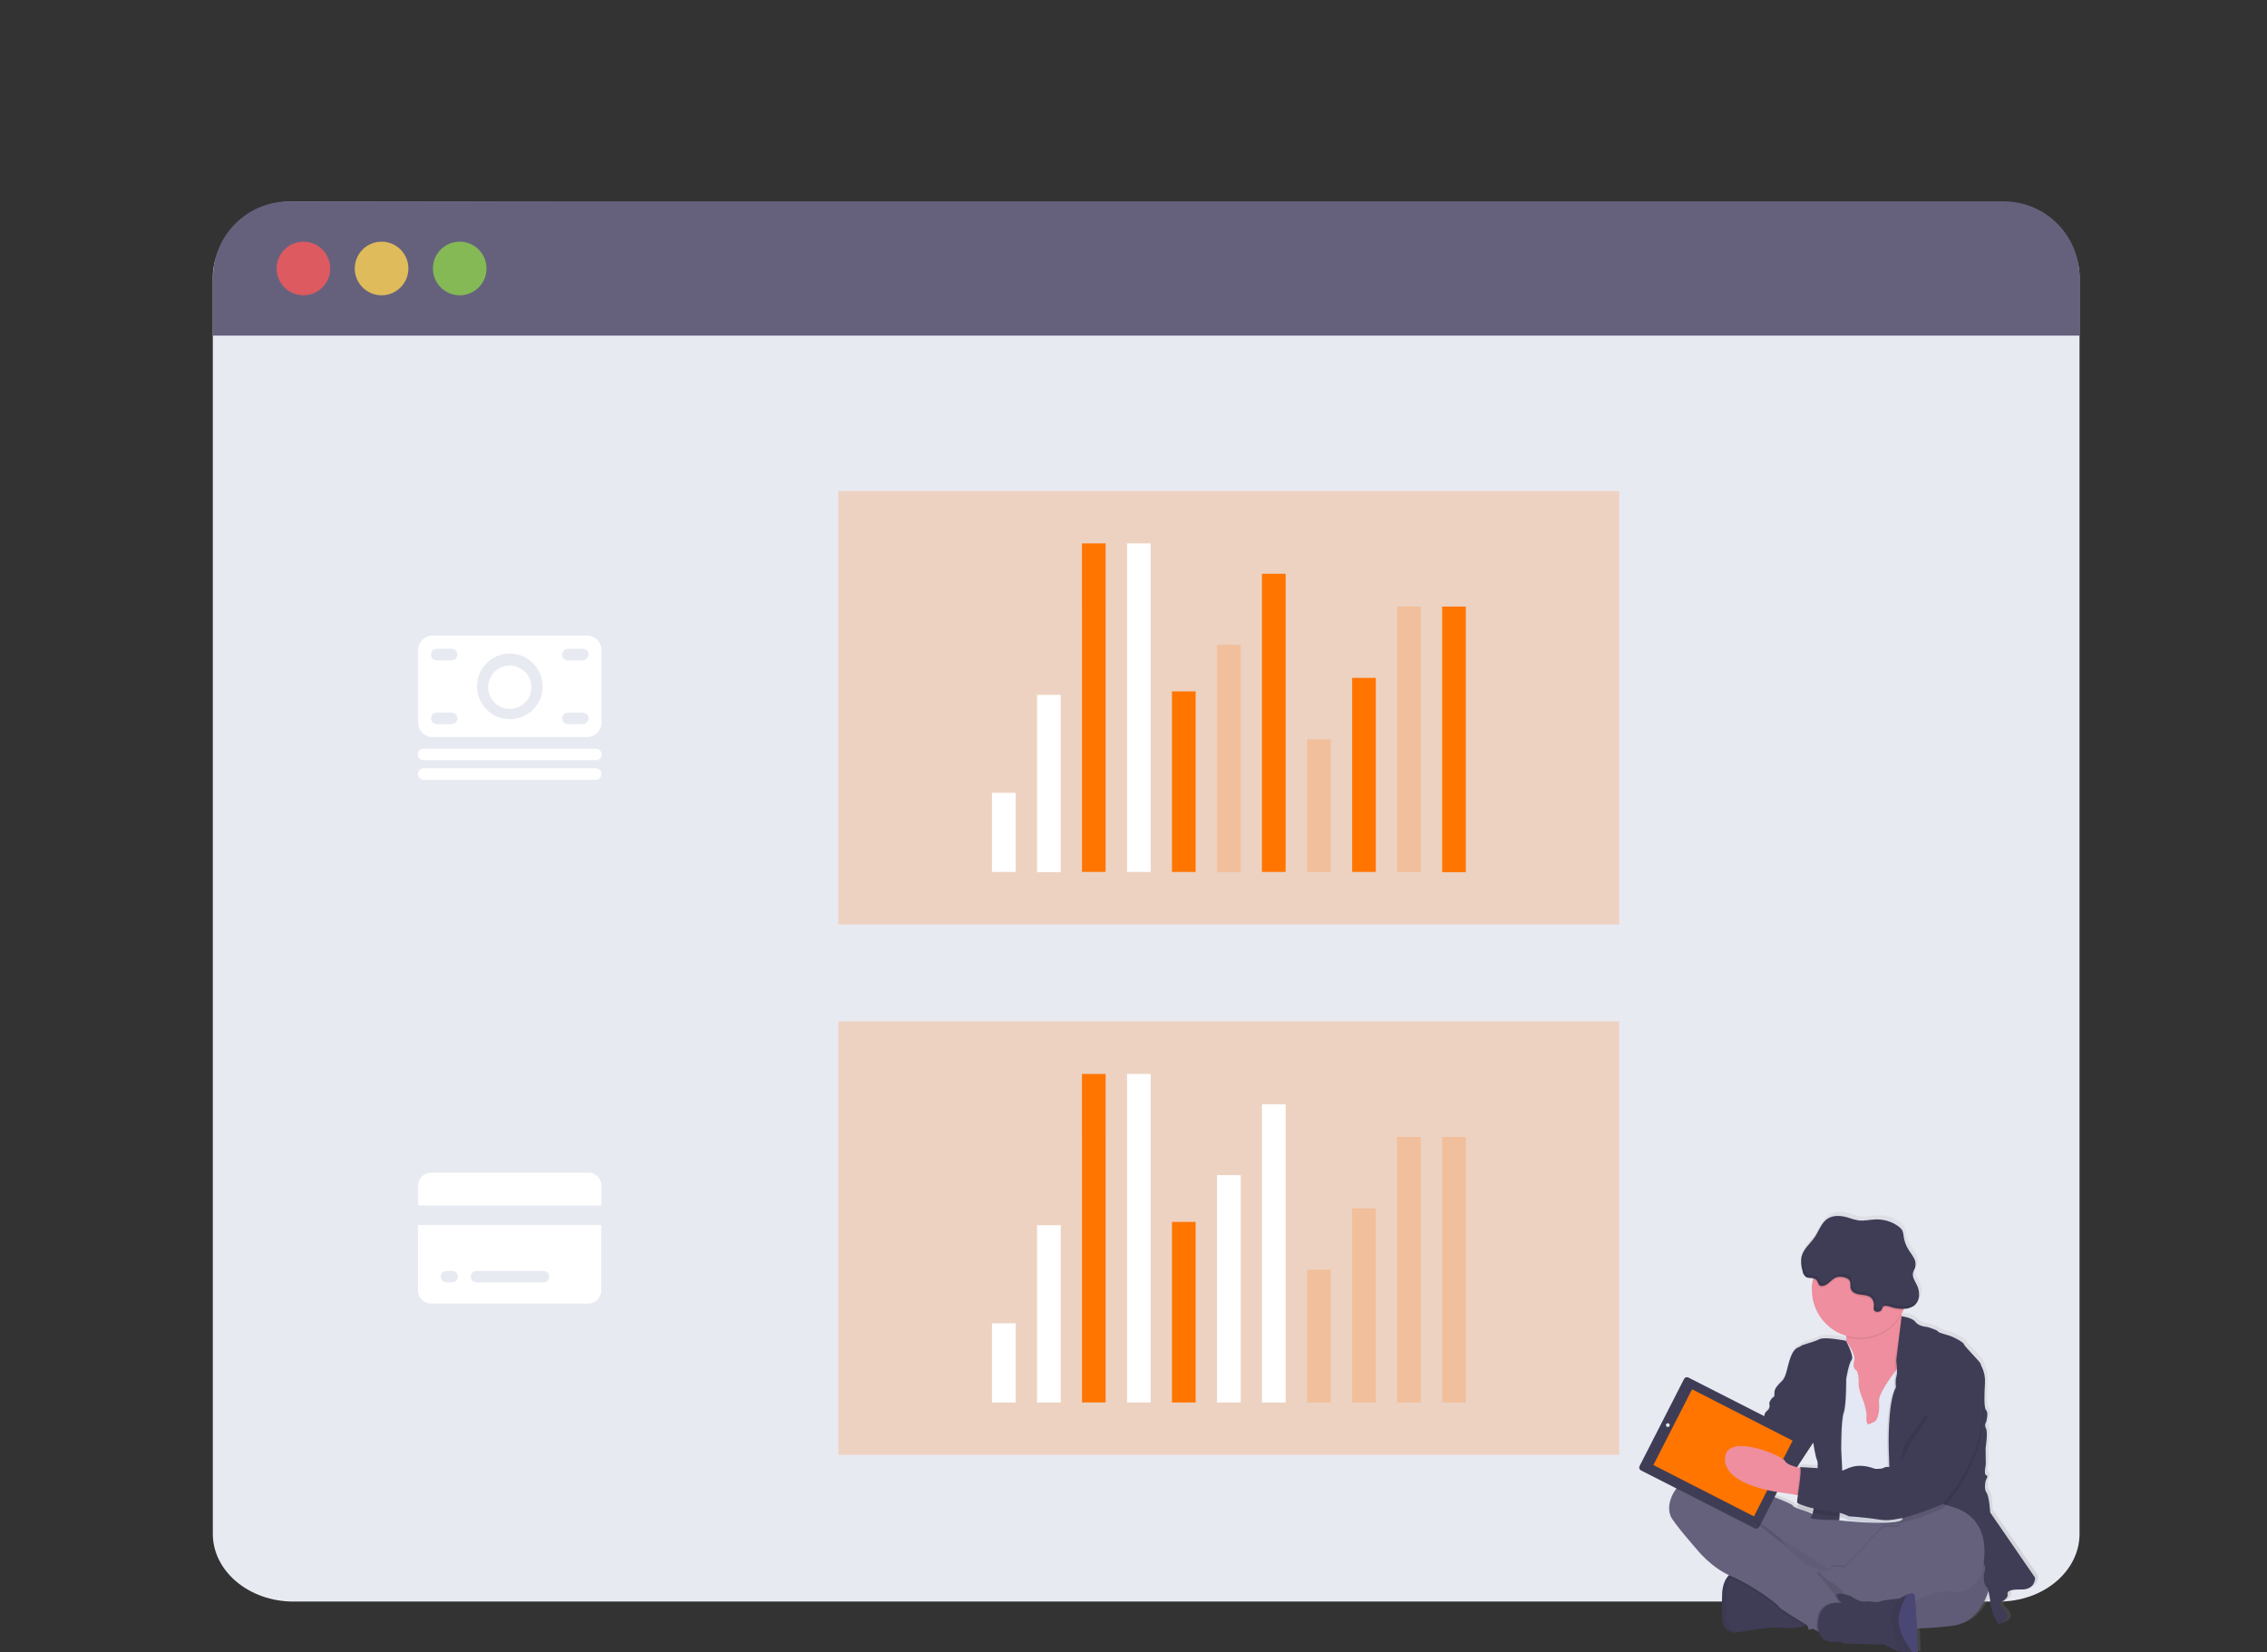<?xml version="1.0" encoding="utf-8"?>
<!-- Generator: Adobe Illustrator 23.0.4, SVG Export Plug-In . SVG Version: 6.00 Build 0)  -->
<svg version="1.1" id="f885adbf-893a-4cbc-9f2f-51541a368feb"
	 xmlns="http://www.w3.org/2000/svg" xmlns:xlink="http://www.w3.org/1999/xlink" x="0px" y="0px" viewBox="0 0 1090.8 795.1"
	 style="enable-background:new 0 0 1090.8 795.1;" xml:space="preserve">
<rect x="0" y="0" width="1090.8" height="795.1" fill="#333333" stroke="none"/>
<style type="text/css">
	.st0{fill:#444053;}
	.st1{fill:none;stroke:#444053;stroke-miterlimit:10;}
	.st2{fill:#FF7500;}
	.st3{fill:#E8EAF2;}
	.st4{fill:#65617D;}
	.st5{opacity:0.8;fill:#FA5959;enable-background:new    ;}
	.st6{opacity:0.8;fill:#FED253;enable-background:new    ;}
	.st7{opacity:0.8;fill:#8CCF4D;enable-background:new    ;}
	.st8{fill:url(#SVGID_1_);}
	.st9{opacity:5.000000e-02;enable-background:new    ;}
	.st10{fill:#3F3D56;}
	.st11{opacity:0.1;enable-background:new    ;}
	.st12{fill:#EE8E9E;}
	.st13{fill:#E3E8F4;}
	.st14{fill:#E6E8EC;}
	.st15{fill:#565387;}
	.st16{opacity:0.1;}
	.st17{fill:#FFFFFF;}
	.st18{opacity:0.2;fill:#FF7500;enable-background:new    ;}
	.st19{fill:#DFE3EF;}
</style>
<title>revenue</title>
<path class="st0" d="M922.5,164l0.3,0.5c-29.3,36.6-31.3,93.5-31.3,94l-6.2-7.1C885.4,250.9,893,200.8,922.5,164z"/>
<path class="st1" d="M984.8,263.2c0,0-23.8-19.8-15.9-54.3"/>
<path class="st1" d="M936.5,253.5c0,0-15.9-33.2-1.8-54.9"/>
<path class="st1" d="M963.4,169.7c0,0-21.8,20.8-19,32.4"/>
<path class="st1" d="M950.2,162.3c0,0-20.4,3.7-23.3-3"/>
<path class="st1" d="M923.6,137.6c0,0,10.3,13.7,13,10.6"/>
<path class="st1" d="M904.8,149.1c0,0-0.1,30.6-8.3,32.8"/>
<path class="st1" d="M836.7,188.7c0,0,33.1,2.8,48.3-14.2"/>
<path class="st1" d="M896.2,113c0,0-8,31-30.1,39.4"/>
<path class="st1" d="M816.8,156c0,0,23.4,8.1,43.5-12.6"/>
<path class="st1" d="M817.7,115.9c0,0,19.4,0.1,24-6.2"/>
<path class="st2" d="M187.9,742.6c0,0,13.3-8.8,26.5-2.5c0,0-4.1,7.8-20.8,7.1L187.9,742.6z"/>
<path class="st2" d="M186.3,743.1c0,0-4,15.5,6.1,25.9c0,0,6.1-6.4,0.1-21.9L186.3,743.1z"/>
<path class="st2" d="M169.7,728.3c0,0,1-13.1,30.6-8.8c0,0,0.1,8.5-10.3,12.5S174.9,732.6,169.7,728.3z"/>
<path class="st2" d="M167.9,728.2c0,0-12.5,4-1.4,31.8c0,0,8.3-1.8,9.7-12.9S173.3,732.2,167.9,728.2z"/>
<path class="st2" d="M151.1,709.5c0,0-1.7-21.6,28.6-19.4c0,0,2.1,19.5-23.2,24.5L151.1,709.5z"/>
<path class="st2" d="M131.1,685.2c0,0,4.1-24.5,34.4-17.2c0,0,0.1,21.1-29.5,23L131.1,685.2z"/>
<path class="st2" d="M116.5,660c0,0,7-23.9,36.9-16.7c0,0-7.1,21.4-34.9,21.1L116.5,660z"/>
<path class="st2" d="M102.6,635.4c0,0,6.8-24.7,35.7-17.3c0,0-9.7,23.5-33.8,21.5L102.6,635.4z"/>
<path class="st2" d="M150.3,709.4c0,0-21.5-2.8-20.8,27.5c0,0,19.4,3.2,25.7-21.9L150.3,709.4z"/>
<path class="st2" d="M130.1,684.4c0,0-24.8-0.1-22.8,31c0,0,20.8,3.7,27.7-25.1L130.1,684.4z"/>
<path class="st3" d="M1000.6,133.3v604.8c0,18-17.3,32.6-38.8,32.6H141.2c-21.4,0-38.8-14.6-38.8-32.6V133.3
	c0-18,17.4-36.4,38.8-36.4l820.6,2C983.2,98.9,1000.6,115.3,1000.6,133.3z"/>
<path class="st4" d="M1000.6,133.5v28H102.5v-28c0-20.2,16.4-36.6,36.6-36.6l0,0h825C984.2,96.9,1000.6,113.2,1000.6,133.5
	C1000.6,133.4,1000.6,133.4,1000.6,133.5z"/>
<circle class="st5" cx="146" cy="129.2" r="12.9"/>
<circle class="st6" cx="183.6" cy="129.2" r="12.9"/>
<circle class="st7" cx="221.2" cy="129.2" r="12.9"/>
<linearGradient id="SVGID_1_" gradientUnits="userSpaceOnUse" x1="946.573" y1="-48.79" x2="946.573" y2="162.475" gradientTransform="matrix(1 0 0 -1 -54.62 745.54)">
	<stop  offset="0" style="stop-color:#808080;stop-opacity:0.25"/>
	<stop  offset="0.54" style="stop-color:#808080;stop-opacity:0.12"/>
	<stop  offset="1" style="stop-color:#808080;stop-opacity:0.1"/>
</linearGradient>
<path class="st8" d="M980.7,758.2l-21.8-31.6c0,0-0.4-7.8-1.8-9.7s-0.3-5.9-0.3-5.9s1.5-2.2,0.2-2.4s-0.2-5.2-0.2-5.2l-0.1-7.9
	c0,0,1.2-7.6,0.2-9.5c-0.6-1-0.6-2.3,0.1-3.2c0,0,1.2-4.4,0-5.5s-0.9-7.9-0.6-13.3s-2.1-8.4-2.1-9.3s-8.1-8.8-8.1-9.5
	s-5.1-3.7-8.2-4.5s-4.6-1.4-4.5-1.8s-4.8-2-4.8-2s-4.3-0.3-5.9-2.4s-6.6-2.8-6.8-2.8s-0.1-0.3-0.1-0.4l-0.1-0.5
	c0.4-0.6,0.7-1.3,1.1-2l0.3-0.6c1.8,0,3.5-0.5,5-1.6c1.5-1.2,2.3-3,2.4-4.9c0.1-1.9-0.3-3.7-1.2-5.4c-0.9-1.8-2.2-3.7-1.8-5.7
	c0.2-0.9,0.7-1.6,1-2.5c0.4-1.6,0.1-3.4-0.7-4.8c-0.8-1.5-1.8-2.8-2.7-4.2c-1.1-1.8-1.8-3.9-2.2-6c-0.1-1.1-0.3-2.2-0.8-3.2
	c-0.5-0.7-1.1-1.3-1.8-1.8c-3.2-2.3-7.1-3.5-11-3.3c-2.8,0.1-5.5,0.8-8.3,0.5c-1.6-0.3-3.3-0.7-4.8-1.3c-3.4-1-7.4-1.4-10.3,0.5
	s-4.2,5.8-6.2,8.8c-1.8,2.7-4.4,4.9-5.8,7.7c0,0,0-0.1,0-0.2c-0.3,0.7-0.6,1.3-0.8,2.1c-0.4,2.3-0.2,4.6,0.5,6.7
	c0.2,1.2,0.7,2.2,1.7,3c1,0.6,2.4,0.5,3.6,0.7c0,0.2-0.1,0.4-0.1,0.6c-2.5,11.9,4.5,23.7,16.2,27.2c0,0.2,0,0.4,0,0.6
	c0,0.6,0,1.2-0.1,1.8l0,0c0,0-10.2-2.1-13-0.7s-8.2,2.5-9,3.4s-2.9,0.2-4.7,5s-2,9.7-4.4,11.9s-3.6,3.8-3.7,5.4s0.3,2-0.6,2.5
	s-2.2,2.7-1.8,3.5c0.3,1.2-0.2,2.4-1.1,3.1c-1,0.7-1.5,1.8-1.4,3c0,0-0.6,2.2-2,2.8s-2.3,3.9-2.3,3.9l-4.6,5.3l-9.2-10.1
	c-1.4-1.6-3.9-1.7-5.5-0.3l-4.5,4c-1.7,0.4-3.3,1.4-4.5,2.7c-1,1-1.8,2.2-2.3,3.5l-2.5,2.2c-1.6,2-1.8,4.7-0.6,6.9l5.9,6.5v0.1
	c-2.1,0.2-4,1.1-5.6,2.4c-8.8,7.7-8.9,14.9-7.5,18.1s12.4,15.8,12.4,15.8s6.5,8.4,15.8,12.9l0,0l-0.1,0.1c-0.2,0.2-0.4,0.4-0.5,0.6
	l-0.2,0.2c0,0.1-0.1,0.1-0.1,0.2l-0.2,0.2l-0.1,0.2l-0.2,0.3l-0.1,0.2l-0.2,0.4c0,0,0,0.1-0.1,0.1s-0.2,0.4-0.2,0.5
	c0,0.1-0.1,0.1-0.1,0.2c-0.1,0.1-0.1,0.3-0.2,0.4l-0.1,0.3c0,0.1-0.1,0.3-0.1,0.4l-0.1,0.3l-0.1,0.5c0,0.1,0,0.2-0.1,0.3
	s-0.1,0.5-0.2,0.7c0,0.1,0,0.2,0,0.3l-0.1,0.5c0,0.1,0,0.2,0,0.4l-0.1,0.5c0,0.1,0,0.3,0,0.4s0,0.4,0,0.6v0.4c0,0.3,0,0.6,0,1
	c-0.2,11.9,0.5,13.6,0.5,13.6c0.9,2.2,3,3.8,5.4,4.1c0.6,0,1.2,0,1.8-0.1c5.3-0.9,17.7-3.1,22.1-2.2c2.6,0.5,7.5-0.2,11-0.9l0.9-0.2
	l0.6,2l2-0.5l1.7,1c0.5,0.3,0.8,0.5,1.1,0.6c2,6.8,10.2,4.5,10.2,4.5l1.9,1.1l19.7,0.5c2.2,1.3,4.6,2.5,7,3.3c0.3,0.1,0.7,0.2,1,0.2
	c1.8,0.1,3.7,0.2,5.5,0.1c1.5,0,2.7-0.1,2.7-0.1s-0.2-5.3-0.5-11.3c6.1-0.1,12.2-0.6,18.2-1.5c10.5-1.8,14.9-11.4,16.5-16.5
	c0.5,2.1,0.8,4.2,1,6.3c0.4,1.9,1,3.7,1.6,5.5c0.6,1.4,1.3,2.8,2.2,4.1c7.8-2.7,3.1-6.6,1.4-8.3s1.1-3.2,1.1-3.2s2.1-1.4,1.9-2.8
	s-0.3-2.8,6.6-2.6S980.7,758.2,980.7,758.2z M873,693.2c0.1,0.6,1.1,6.8,1.9,8.5c0.3,1.1,0.3,2.2,0.2,3.4c-4.1-0.3-8.4-0.5-8.4-0.5
	c0.1,0.2,0.2,0.3,0.2,0.5l-0.6-0.2l-0.9-0.2L873,693.2L873,693.2z M858,717l7.1,1.1l0.6,0.1c-0.2,1.1-0.3,2.2-0.4,3.4
	c0,0.1,0.2,0.2,0.4,0.4c-0.1,0.6-0.1,1.1-0.1,1.7c0.1,0.6,3.4,1.8,7.2,2.8c0,0.2-0.1,0.4-0.2,0.6l0,0c-3.4-1.8-8.7-2.6-9.3-3.9
	s-18.7-7.6-18.7-7.6s-0.7-0.3-1.8-0.9l4.8,0.9l1.3-0.1C851.9,716.2,854.9,716.7,858,717L858,717z"/>
<path class="st4" d="M957.5,762.6c0,0-2.8,17.1-17.2,19.6s-62.3,2-62.3,2s-27.4-4-37.3-27.1s-16.3-32.3-7.8-32.8
	s54.3,15.5,56.9,15.7S960,704.9,957.5,762.6z"/>
<path class="st9" d="M957.5,762.6c0,0-2.8,17.1-17.2,19.6s-62.3,2-62.3,2s-27.4-4-37.3-27.1s-16.3-32.3-7.8-32.8
	s54.3,15.5,56.9,15.7S960,704.9,957.5,762.6z"/>
<path class="st10" d="M829,781.6c0.9,2.2,3,3.7,5.4,4c0.6,0,1.2,0,1.7-0.1c5.3-0.9,17.6-3,21.9-2.2c2.6,0.5,7.5-0.2,10.9-0.9
	c2.3-0.4,4-0.8,4-0.8s-4-13.5-4.5-13.8s-18.2-11-18.2-11l-14-1l0,0c-1.9,0.3-3.6,1.3-4.8,2.8c-1.5,1.8-2.8,4.7-2.8,9.5
	C828.3,779.9,829,781.6,829,781.6z"/>
<path class="st9" d="M829,781.6c0.9,2.2,3,3.7,5.4,4c-1.4-1.8-2.6-3.6-3.8-5.5l0.1-9.8c-0.6-5.5,1.5-10.9,5.5-14.6l0,0
	c0,0-7.4,0.5-7.6,12.3S829,781.6,829,781.6z"/>
<path class="st11" d="M889.7,760.2l13-10.2l20.5-20.2c0,0-2.2-0.1-5.6-0.2c-0.8,0.5-3.2,2.2-3.2,4.2c-0.1,2.5-5.5,0.2-8.4,1.6
	s-16.7,19.1-19.1,19s-4.3-1.2-5.4,0.5l-0.1,0.1L889.7,760.2z"/>
<path class="st11" d="M831.3,758.5l1.4,0.7c9.9,4.2,22.1,13.1,23,14.8c0.6,1,7.7,5.3,13.1,8.5c2.3-0.4,4-0.8,4-0.8s-4-13.5-4.5-13.8
	s-18.2-11-18.2-11l-14-1l0,0C834.2,756,832.5,757,831.3,758.5z"/>
<path class="st4" d="M803.8,729.5c1.3,3.2,12.3,15.7,12.3,15.7s7,9.1,16.9,13.3s22.1,13.1,23,14.8c0.6,1,8.5,5.8,14,9.1l1.2,0.7
	l2.8,1.6l1.5,0.8l6.8-5.5c3.3-2.7,6.6-5.4,6.7-5.6c0.1-0.3,1.4-3.7,1.1-3.9c-0.2-0.1-0.8-1.5-2.1-3.1c-1.4-1.8-3.1-3.3-5.2-4.2
	c-3-1.5-5.3-4-6.7-7c0,0-0.4-0.3-1.1-0.7c-1.4-0.9-2.9-1.6-4.5-2c-2.2-0.3-6.4-4.8-6.4-4.8c-1.6-1.1-3-2.5-4-4.1
	c-1.1-2.2-16.7-13-18.2-14l38,24.4l9.1,5.8l13-10.2l20.5-20.2c0,0-2.8-0.1-6.8-0.3c-10-0.4-27.7-1.1-29.9-0.6
	c-1.8,0.4-3.7,0.5-5.6,0.4c0,0-5,0.2-8.4-1.5s-8.6-2.6-9.2-3.9s-18.5-7.6-18.5-7.6s-24.4-12.9-33.1-5.3S802.5,726.3,803.8,729.5z"/>
<path class="st12" d="M882.4,655.3l3.1,10.4l4,23.5l14.9,1l4.3-7.1l4.3-7.1c0,0,2.7-9.5,4.6-18.6c1.7-8.1,2.8-16,1-16.8
	c-1.6-0.8-2.7-3.5-3.4-6.4c-0.1-0.4-0.2-0.7-0.2-1.1c-0.5-2.5-0.8-5-1-7.5c0,0-31.1-1.6-26.8,11.2c0.8,2.2,1.2,4.5,1.2,6.8
	c0,0.6,0,1.2-0.1,1.7C887.7,649.2,885.6,652.9,882.4,655.3z"/>
<path class="st13" d="M875.9,653.6l1.1,17.7l2.5,15.1l2.8,7l2.5,38.2c0,0,24.4,2.8,30.3,0c0.4-0.2,0.8-0.5,1.1-0.8
	c7.1-10.8,4.8-42.1,4.8-42.1l2.7-20.2l-1.8-10.5l-4.4-0.5l-3.4-0.4c0,0-0.8,0.9-1.9,2.4c-3,4-8.5,11.7-8.1,15c0.5,4.5-0.6,9-2.3,9.7
	s-3.1,1.9-3.4,0.7c-0.4-1-0.5-2.1-0.3-3.2c0.3-1.7-1.3-7-1.3-7s-2.7-6.2-2.5-8.8s-0.3-5.7-1.1-6.4s-1.9-1.4-1-4.7s-4-9.5-4-9.5
	L875.9,653.6z"/>
<path class="st11" d="M908.1,697.8l1,30.2l5.8,3.2c0.4-0.2,0.8-0.5,1.1-0.8c7.2-10.8,4.8-42.1,4.8-42.1l2.7-20.2l-1.8-10.5l-4.4-0.5
	c1.7-8.1,2.8-16,1-16.8c-1.6-0.8-2.7-3.5-3.4-6.4l0,0l-3.2,21.4c0,0,0.3,1.9,0.3,3.9c0.1,1.3,0,2.5-0.2,3.8
	c-0.7,1.8-0.2,5.1-0.2,5.1c-1.8,3.2-2.7,9.2-3.2,14.9C907.9,690.5,908.1,697.8,908.1,697.8z"/>
<path class="st10" d="M915,633.4c0,0,5.1,0.6,6.7,2.8s5.9,2.4,5.9,2.4s4.8,1.6,4.8,2s1.4,1,4.5,1.8s8.1,3.7,8.1,4.5s8,8.6,8,9.4
	s2.4,3.8,2.1,9.2s-0.6,12.1,0.6,13.2s0,5.5,0,5.5c-0.7,1-0.7,2.2-0.1,3.2c1,1.8-0.2,9.4-0.2,9.4l0.1,7.9c0,0-1.1,5,0.2,5.2
	s-0.2,2.4-0.2,2.4s-1.1,4,0.3,5.9s1.8,9.6,1.8,9.6l21.6,31.4c0,0,0.3,5.8-6.6,5.7s-6.8,1.3-6.6,2.6s-1.9,2.7-1.9,2.7
	s-2.7,1.4-1.1,3.1s6.3,5.7-1.4,8.3c-0.9-1.2-1.6-2.6-2.2-4c-0.7-1.8-1.2-3.6-1.6-5.5c0,0-0.7-7.7-2.1-8.7s-1.2-5.9-1.2-5.9
	s2-3.9-0.8-5.6s-43.9-24.4-43.9-24.4l-1-30.2c0,0-0.7-22.3,3.5-29.8c0,0-0.5-3.2,0.2-5.1s-0.1-7.7-0.1-7.7L915,633.4z"/>
<path class="st11" d="M888.5,645.5c0,0-10.2-2.1-12.9-0.7s-8.1,2.5-8.9,3.3s-2.8,0.2-4.7,5s-2,9.6-4.3,11.8s-3.5,3.7-3.6,5.4
	s0.3,2-0.6,2.5s-2.2,2.6-1.8,3.4s21,18.6,21,18.6s1,6.8,1.9,8.5s-1,25.4-3,27s13.7,1.5,13.7,1.5s0.7-15.5,1.3-16.3
	s-0.4-17.4-0.4-17.4s-0.1-14.2,1.2-17.9s1.2-16.2,1.2-16.2s1.2-7.5,2.6-9.2S888.5,645.5,888.5,645.5z"/>
<path class="st10" d="M888.2,645.2c0,0-10.2-2.1-12.9-0.7s-8.1,2.5-8.9,3.3s-2.8,0.2-4.7,5s-2,9.6-4.3,11.8s-3.5,3.7-3.6,5.3
	s0.3,2-0.6,2.5s-2.2,2.6-1.8,3.4s21.1,18.6,21.1,18.6s1,6.8,1.9,8.5s-1,25.4-3,27s13.6,1.5,13.6,1.5s0.7-15.5,1.3-16.3
	s-0.4-17.4-0.4-17.4s-0.1-14.2,1.2-17.9s1.2-16.2,1.2-16.2s1.2-7.5,2.6-9.2S888.2,645.2,888.2,645.2z"/>
<path class="st11" d="M887.1,636.6c0.8,2.2,1.2,4.5,1.2,6.8c10.2,3,21.2-1.3,26.6-10.5c-0.5-2.5-0.8-5-1-7.5
	C913.9,625.4,882.8,623.8,887.1,636.6z"/>
<path class="st12" d="M871.8,620.7c0,12.8,10.4,23.1,23.1,23.1c12.8,0,23.1-10.4,23.1-23.1c0-12.8-10.4-23.1-23.1-23.1
	c-10.9,0-20.3,7.7-22.6,18.3C871.9,617.4,871.7,619,871.8,620.7z"/>
<path class="st10" d="M856.9,674.2l-5.5,1.7c0.3,1.1-0.2,2.3-1.1,3c-1,0.7-1.5,1.8-1.4,3c0,0-0.6,2.2-2,2.7s-2.3,3.8-2.3,3.8
	l-4.7,5.3c0,0-1.7,1.4-1.4,2.1s-1.8,0.9-1.8,0.9l1.1,18l9.6,1.8l6-0.6l4.8-1.8l4.2-2.5l1.9-5l8.5-12.9L856.9,674.2z"/>
<path class="st12" d="M838,698.4c0,0-12.3-17.8-21.5-8.2s3.7,25.2,6.8,24.7s17.5-1.3,17.5-1.3L838,698.4z"/>
<path class="st10" d="M812.4,662.9l54.8,27.9c0.8,0.4,1.1,1.3,0.7,2.1l-21.4,41.9c-0.4,0.8-1.3,1.1-2.1,0.7l-54.8-27.9
	c-0.8-0.4-1.1-1.3-0.7-2.1l21.4-41.9C810.7,662.8,811.6,662.5,812.4,662.9z"/>
<rect x="808" y="672" transform="matrix(0.455 -0.891 0.891 0.455 -170.841 1119.169)" class="st2" width="40.9" height="54.3"/>
<circle class="st14" cx="802.5" cy="685.8" r="0.9"/>
<circle class="st14" cx="854.8" cy="712.6" r="1.5"/>
<path class="st12" d="M830,702.1c-0.1,13.3,27.5,16.2,27.5,16.2l7,1.1l3.2,0.5l1.3-13c0,0-1.5-0.2-3.3-0.6c-2.7-0.6-6.1-1.7-6.8-3.2
	C857.7,700.5,830.1,688.8,830,702.1z"/>
<path class="st11" d="M872.2,615.8c0.6,0,1.2,0.3,1.7,0.8c0.8,0.8,0.8,2.3,1.8,2.8c0.4,0.2,0.8,0.2,1.2,0.1c2.7-0.4,4.2-3.4,6.8-4.2
	c1.5-0.4,3.1-0.2,4.5,0.4c0.6,0.2,1.1,0.5,1.5,1c0.9,1.1,0.3,2.8,0.7,4.1c0.6,1.9,2.8,2.6,4.7,2.9s4.1,0.4,5.4,1.8
	c0.9,1.1,1.2,2.5,1,3.9c-0.1,0.5-0.1,1,0,1.4c0.5,1.5,3.2,1.3,3.8,0.1c0.5-0.9,0.3-1.6,1.5-1.8c0.8-0.1,1.7,0.1,2.5,0.4
	c2.1,0.7,4.2,1.1,6.4,1c5.4-11.6,0.4-25.4-11.1-30.8c-11.6-5.4-25.4-0.4-30.8,11.1C873.2,612.5,872.7,614.2,872.2,615.8L872.2,615.8
	z"/>
<path class="st10" d="M901.6,630.2c-0.1-0.5-0.1-1,0-1.5c0.2-1.4-0.1-2.8-1-3.9c-1.3-1.5-3.5-1.6-5.4-1.8s-4.2-1-4.7-2.9
	c-0.4-1.3,0.2-3-0.7-4.1c-0.4-0.5-0.9-0.8-1.5-1c-1.4-0.6-3-0.8-4.5-0.4c-2.6,0.8-4.1,3.9-6.8,4.2c-0.4,0.1-0.8,0-1.2-0.1
	c-1-0.5-1.1-2-1.8-2.8c-1.2-1.3-3.5-0.5-5.1-1.4c-0.9-0.8-1.5-1.8-1.6-3c-0.7-2.2-0.8-4.5-0.5-6.7c0.9-3.8,4.2-6.3,6.4-9.5
	c2-3,3.1-6.8,6.1-8.8s6.9-1.5,10.2-0.5c1.6,0.6,3.2,1,4.8,1.3c2.7,0.3,5.5-0.4,8.2-0.5c3.9-0.1,7.7,1,10.9,3.3
	c0.7,0.5,1.3,1.1,1.8,1.8c0.5,1,0.7,2.1,0.8,3.2c0.3,2.1,1,4.1,2.1,5.9c0.8,1.4,1.9,2.7,2.7,4.2c0.9,1.4,1.1,3.2,0.7,4.8
	c-0.3,0.8-0.8,1.6-1,2.4c-0.5,2,0.8,3.9,1.7,5.7c0.9,1.7,1.3,3.5,1.2,5.4c-0.1,1.9-1,3.6-2.4,4.8c-1.5,1-3.3,1.6-5.1,1.5
	c-2.2,0.1-4.4-0.3-6.5-1c-0.8-0.3-1.6-0.5-2.5-0.4c-1.2,0.2-1,1-1.5,1.8C904.8,631.5,902.1,631.8,901.6,630.2z"/>
<path class="st11" d="M889.1,760.8l13-10.2l20.5-20.2c0,0-2.8-0.1-6.8-0.3c-0.8,0.7-1.3,1.7-1.4,2.8c-0.1,2.5-5.5,0.2-8.4,1.6
	s-16.7,19.1-19.1,19s-4.3-1.2-5.4,0.5l-0.1,0.1c-0.4,0.5-0.9,0.8-1.5,0.9L889.1,760.8z"/>
<path class="st4" d="M862.8,760.1l6.5,20.9l1,3.3l3.1-0.9l6.9-1.9l30.6-8.4c3.8-0.2,7.6-1.2,11-3c5.8-3.2,12.4-4.7,19-4.2
	c4,0.4,8.5-1.4,12.3-8.3c0,0,8.5-25.1-12.9-32.2s-22.5,3.8-22.5,3.8l-0.3,0.2c-0.8,0.5-3.2,2.2-3.2,4.2c-0.1,2.5-5.5,0.2-8.4,1.6
	s-16.7,19.1-19.1,19s-4.3-1.2-5.4,0.5l-0.1,0.1c-0.8,1-3,1.3-4.5,1.3c-0.8,0-1.4,0-1.4,0l-0.2,0.1l-1.6,0.5L862.8,760.1z"/>
<path class="st11" d="M864.5,719.4l3.2,0.5l1.3-13c0,0-1.5-0.2-3.3-0.6C866.2,708.1,865.2,715.1,864.5,719.4z"/>
<path class="st11" d="M947.2,658.5c0,0,9.4-2.7,7.1,24s-19.7,43.6-19.7,43.6s-20,8.8-29,7.4s-15.6-1.7-15.6-1.7
	c-2.8-1.4-5.9-2.3-9.1-2.4c-5-0.2-15.7-3.3-15.9-4.3s2.6-15.9,1.4-17c0,0,14.2,0.6,15.6,1.6s3.4,0.3,5,0s6.2-4.3,15.4-0.8
	c0,0,3.1,0.3,4.3-0.5c1-0.5,2.1-0.5,3.2-0.2c0.8-0.3,1.5-0.6,2.2-1.1c0.3-0.4,2.7,0,2.7,0c0.5,0.3,1.2,0,1.4-0.5
	c0-0.1,0.1-0.1,0.1-0.2c0.3-0.8,0.8-1.6,1.4-2.2c0,0,2.7-15.4,7.9-21.1c0.8-0.7,1.3-1.8,1.1-2.9
	C926.3,678.3,935.1,655.3,947.2,658.5z"/>
<path class="st10" d="M947,656.4c0,0,9.4-2.7,7.1,24S934.3,724,934.3,724s-20,8.8-29,7.4s-15.6-1.7-15.6-1.7
	c-2.8-1.4-5.9-2.3-9.1-2.4c-5-0.2-15.7-3.3-15.9-4.3s2.6-15.9,1.4-17c0,0,14.2,0.6,15.6,1.6s3.4,0.3,5,0s6.2-4.3,15.4-0.8
	c0,0,3.1,0.3,4.3-0.5c1-0.5,2.1-0.5,3.2-0.2c0.8-0.3,1.5-0.6,2.2-1.1c0.3-0.4,2.7,0,2.7,0c0.5,0.3,1.2,0,1.4-0.5
	c0-0.1,0.1-0.1,0.1-0.2c0.3-0.8,0.8-1.6,1.4-2.2c0,0,2.7-15.4,7.9-21.1c0.8-0.7,1.3-1.8,1.1-2.9C926,676.3,934.8,653.2,947,656.4z"
	/>
<path class="st11" d="M873.9,756.7l13.4,16.2l0.1-0.1c0.1-0.3,1.4-3.8,1.1-4s-2.6-5.3-7.3-7.4c-2.4-1.2-4.3-3-5.7-5.2L873.9,756.7z"
	/>
<path class="st11" d="M874.1,784.7l1.5,0.8l6.8-5.5c3.3-2.7,6.6-5.4,6.7-5.6c0.1-0.3,1.4-3.7,1.1-3.9c-0.2-0.1-0.8-1.5-2.1-3.1
	c-9-2.5-3.3,3.8-2.5,4c0,0-11-2.5-11.6,9.5C873.8,782.2,873.9,783.5,874.1,784.7z"/>
<path class="st10" d="M885.3,789.8l1.9,1.1l19.5,0.5c2.2,1.3,4.5,2.4,6.9,3.3c0.3,0.1,0.7,0.2,1,0.2c1.8,0.1,3.6,0.2,5.4,0.1
	c1.5,0,2.7-0.1,2.7-0.1s-0.9-24.6-1.6-27.2c-0.3-1.2-2-1-3.6-0.3c-1.2,0.5-2.4,1.1-3.5,1.8c0,0-8.3,0.8-9.6,1.5s-5.1-0.4-7.4,0
	s-6.5-2.7-6.5-2.7c-11.3-3.7-5,3.2-4.2,3.5c0,0-11-2.5-11.6,9.5S885.3,789.8,885.3,789.8z"/>
<path class="st15" d="M913.5,780.3c0.2,5.1,4.2,11.4,6.6,14.8c1.5,0,2.7-0.1,2.7-0.1s-0.9-24.6-1.6-27.2c-0.3-1.2-2-1-3.6-0.3
	C915.5,771.1,913.4,776.2,913.5,780.3z"/>
<path class="st11" d="M913.5,780.3c0.2,5.1,4.2,11.4,6.6,14.8c1.5,0,2.7-0.1,2.7-0.1s-0.9-24.6-1.6-27.2c-0.3-1.2-2-1-3.6-0.3
	C915.5,771.1,913.4,776.2,913.5,780.3z"/>
<path class="st9" d="M910.2,781c1.3,4.9,1.3,10.4,3.5,13.8c0.3,0.1,0.7,0.2,1,0.2c1.8,0.1,3.6,0.2,5.4,0.1c1.5,0,2.7-0.1,2.7-0.1
	s-0.9-24.6-1.6-27.2c-0.3-1.2-2-1-3.6-0.3c-1.2,0.5-2.4,1.1-3.5,1.8C914,769.2,908.4,774.7,910.2,781z"/>
<path class="st11" d="M842.8,731.1c0,0,9.7,3.2,17.9,14.3L842.8,731.1z"/>
<g class="st16">
	<path d="M921.6,609.8l-0.1,0.2c-0.1,0.3-0.2,0.6-0.3,0.8C921.3,610.5,921.4,610.1,921.6,609.8z"/>
	<path d="M866.8,604.9c0.2-0.7,0.4-1.4,0.8-2c0,0.2-0.1,0.3-0.1,0.5c-0.4,2.2-0.2,4.5,0.5,6.7c0.1,1.2,0.7,2.2,1.6,3
		c1.5,1,3.8,0.1,5.1,1.4c0.8,0.8,0.8,2.3,1.8,2.8c0.4,0.2,0.8,0.2,1.2,0.1c2.7-0.4,4.2-3.4,6.8-4.2c1.5-0.4,3.1-0.3,4.5,0.4
		c0.6,0.2,1.1,0.5,1.5,1c0.9,1.1,0.3,2.8,0.7,4.1c0.5,1.9,2.8,2.6,4.7,2.9s4.1,0.4,5.4,1.8c0.9,1.1,1.2,2.5,1,3.9
		c-0.1,0.5-0.1,1,0,1.5c0.5,1.5,3.2,1.3,3.8,0.1c0.5-0.9,0.3-1.6,1.5-1.8c0.8-0.1,1.7,0.1,2.5,0.4c2.1,0.7,4.3,1.1,6.5,1
		c1.8,0,3.6-0.5,5.1-1.6c0.7-0.5,1.2-1.2,1.6-1.9c-0.3,1.3-1.1,2.6-2.2,3.4c-1.5,1-3.3,1.6-5.1,1.5c-2.2,0.1-4.4-0.3-6.5-1
		c-0.8-0.3-1.6-0.5-2.5-0.4c-1.2,0.2-1,1-1.5,1.8c-0.7,1.2-3.3,1.4-3.8-0.1c-0.1-0.5-0.1-1,0-1.5c0.2-1.4-0.1-2.8-1-3.9
		c-1.3-1.5-3.5-1.6-5.4-1.8s-4.2-1-4.7-2.9c-0.4-1.3,0.2-3-0.7-4.1c-0.4-0.5-0.9-0.8-1.5-1c-1.4-0.6-3-0.8-4.5-0.4
		c-2.6,0.8-4.1,3.9-6.8,4.2c-0.4,0.1-0.8,0-1.2-0.1c-1-0.5-1.1-2-1.8-2.8c-1.2-1.3-3.5-0.5-5.1-1.4c-0.9-0.8-1.5-1.8-1.6-3
		C866.5,609.4,866.4,607.1,866.8,604.9z"/>
</g>
<path class="st11" d="M923.2,685.8c-1.9,2.5-4,4.8-5.6,7.5c-1.8,2.6-2.6,5.7-2.5,8.8c1.7-1.7,2.5-4.1,3.5-6.3
	c1.8-3.7,4.5-6.8,6.8-10.2c0.4-0.7,3.2-4.4,1.8-4.6C926.1,680.8,923.8,684.9,923.2,685.8z"/>
<path class="st17" d="M286.6,360.3h-82.7c-1.5-0.1-2.8,1.1-2.9,2.6c-0.1,1.5,1.1,2.8,2.6,2.9c0.1,0,0.2,0,0.3,0h82.7
	c1.5,0.1,2.8-1.1,2.9-2.6c0.1-1.5-1.1-2.8-2.6-2.9C286.9,360.3,286.8,360.3,286.6,360.3L286.6,360.3z M286.6,369.7h-82.7
	c-1.5,0-2.8,1.2-2.8,2.8c0,1.5,1.2,2.8,2.8,2.8h82.7c1.5,0,2.8-1.2,2.8-2.8C289.4,370.9,288.2,369.7,286.6,369.7L286.6,369.7z
	 M282.5,305.9h-74.4c-3.8,0-6.9,3.1-6.9,6.9v35c0,3.8,3.1,6.9,6.9,6.9h74.4c3.8,0,6.9-3.1,6.9-6.9v-35
	C289.4,309,286.3,305.9,282.5,305.9z M217.3,348.5h-7.1c-1.5,0-2.8-1.2-2.8-2.8c0-1.5,1.2-2.8,2.8-2.8h7.1c1.5,0,2.8,1.2,2.8,2.8
	C220.1,347.2,218.8,348.5,217.3,348.5z M217.3,317.8h-7.1c-1.5,0-2.8-1.2-2.8-2.8c0-1.5,1.2-2.8,2.8-2.8h7.1c1.5,0,2.8,1.2,2.8,2.8
	C220.1,316.5,218.8,317.7,217.3,317.8z M245.3,346.1c-8.7,0-15.8-7.1-15.8-15.8c0-8.7,7.1-15.8,15.8-15.8c8.7,0,15.8,7.1,15.8,15.8
	C261.1,339.1,254,346.1,245.3,346.1L245.3,346.1z M280.4,348.5h-7.1c-1.5,0-2.8-1.2-2.8-2.8c0-1.5,1.2-2.8,2.8-2.8h7.1
	c1.5,0,2.8,1.2,2.8,2.8C283.1,347.2,281.9,348.5,280.4,348.5z M280.4,317.8h-7.1c-1.5,0-2.8-1.2-2.8-2.8c0-1.5,1.2-2.8,2.8-2.8h7.1
	c1.5,0,2.8,1.2,2.8,2.8C283.1,316.5,281.9,317.7,280.4,317.8z"/>
<circle class="st17" cx="245.3" cy="330.7" r="10.4"/>
<rect x="403.4" y="236.3" class="st18" width="375.7" height="208.6"/>
<rect x="403.4" y="491.5" class="st18" width="375.7" height="208.6"/>
<rect x="477.3" y="381.5" class="st17" width="11.4" height="38.1"/>
<rect x="499" y="334.4" class="st17" width="11.4" height="85.3"/>
<rect x="520.6" y="291.9" class="st19" width="11.4" height="127.8"/>
<rect x="542.3" y="261.5" class="st17" width="11.4" height="158.1"/>
<rect x="520.6" y="261.5" class="st2" width="11.4" height="158.1"/>
<rect x="563.9" y="332.7" class="st2" width="11.4" height="86.9"/>
<rect x="585.6" y="310.3" class="st18" width="11.4" height="109.4"/>
<rect x="607.2" y="276.1" class="st2" width="11.4" height="143.5"/>
<rect x="628.9" y="355.7" class="st18" width="11.4" height="63.9"/>
<rect x="650.6" y="326.2" class="st2" width="11.4" height="93.4"/>
<rect x="672.2" y="291.9" class="st18" width="11.4" height="127.8"/>
<rect x="693.9" y="291.9" class="st2" width="11.4" height="127.8"/>
<path class="st17" d="M289.4,570.6c0-3.5-2.8-6.3-6.3-6.3h-75.6c-3.5,0-6.3,2.8-6.3,6.3v9.5h88.2V570.6z M201.1,621
	c0,3.5,2.8,6.3,6.3,6.3h75.6c3.5,0,6.3-2.8,6.3-6.3v-31.5h-88.2L201.1,621z M229.1,611.6h32.3c1.5-0.1,2.8,1.1,2.9,2.6
	c0.1,1.5-1.1,2.8-2.6,2.9c-0.1,0-0.2,0-0.3,0h-32.3c-1.5-0.1-2.7-1.4-2.6-2.9C226.6,612.8,227.7,611.7,229.1,611.6z M215,611.6h2.4
	c1.5-0.1,2.8,1.1,2.9,2.6c0.1,1.5-1.1,2.8-2.6,2.9c-0.1,0-0.2,0-0.3,0H215c-1.5,0.1-2.8-1.1-2.9-2.6c-0.1-1.5,1.1-2.8,2.6-2.9
	C214.7,611.6,214.8,611.6,215,611.6z"/>
<rect x="477.3" y="636.8" class="st17" width="11.4" height="38.1"/>
<rect x="499" y="589.6" class="st17" width="11.4" height="85.3"/>
<rect x="520.6" y="547.1" class="st19" width="11.4" height="127.8"/>
<rect x="542.3" y="516.8" class="st17" width="11.4" height="158.1"/>
<rect x="520.6" y="516.8" class="st2" width="11.4" height="158.1"/>
<rect x="563.9" y="588" class="st2" width="11.4" height="86.9"/>
<rect x="585.6" y="565.5" class="st17" width="11.4" height="109.4"/>
<rect x="607.2" y="531.4" class="st17" width="11.4" height="143.5"/>
<rect x="628.9" y="611" class="st18" width="11.4" height="63.9"/>
<rect x="650.6" y="581.5" class="st18" width="11.4" height="93.4"/>
<rect x="672.2" y="547.1" class="st18" width="11.4" height="127.8"/>
<rect x="693.9" y="547.1" class="st18" width="11.4" height="127.8"/>
</svg>
